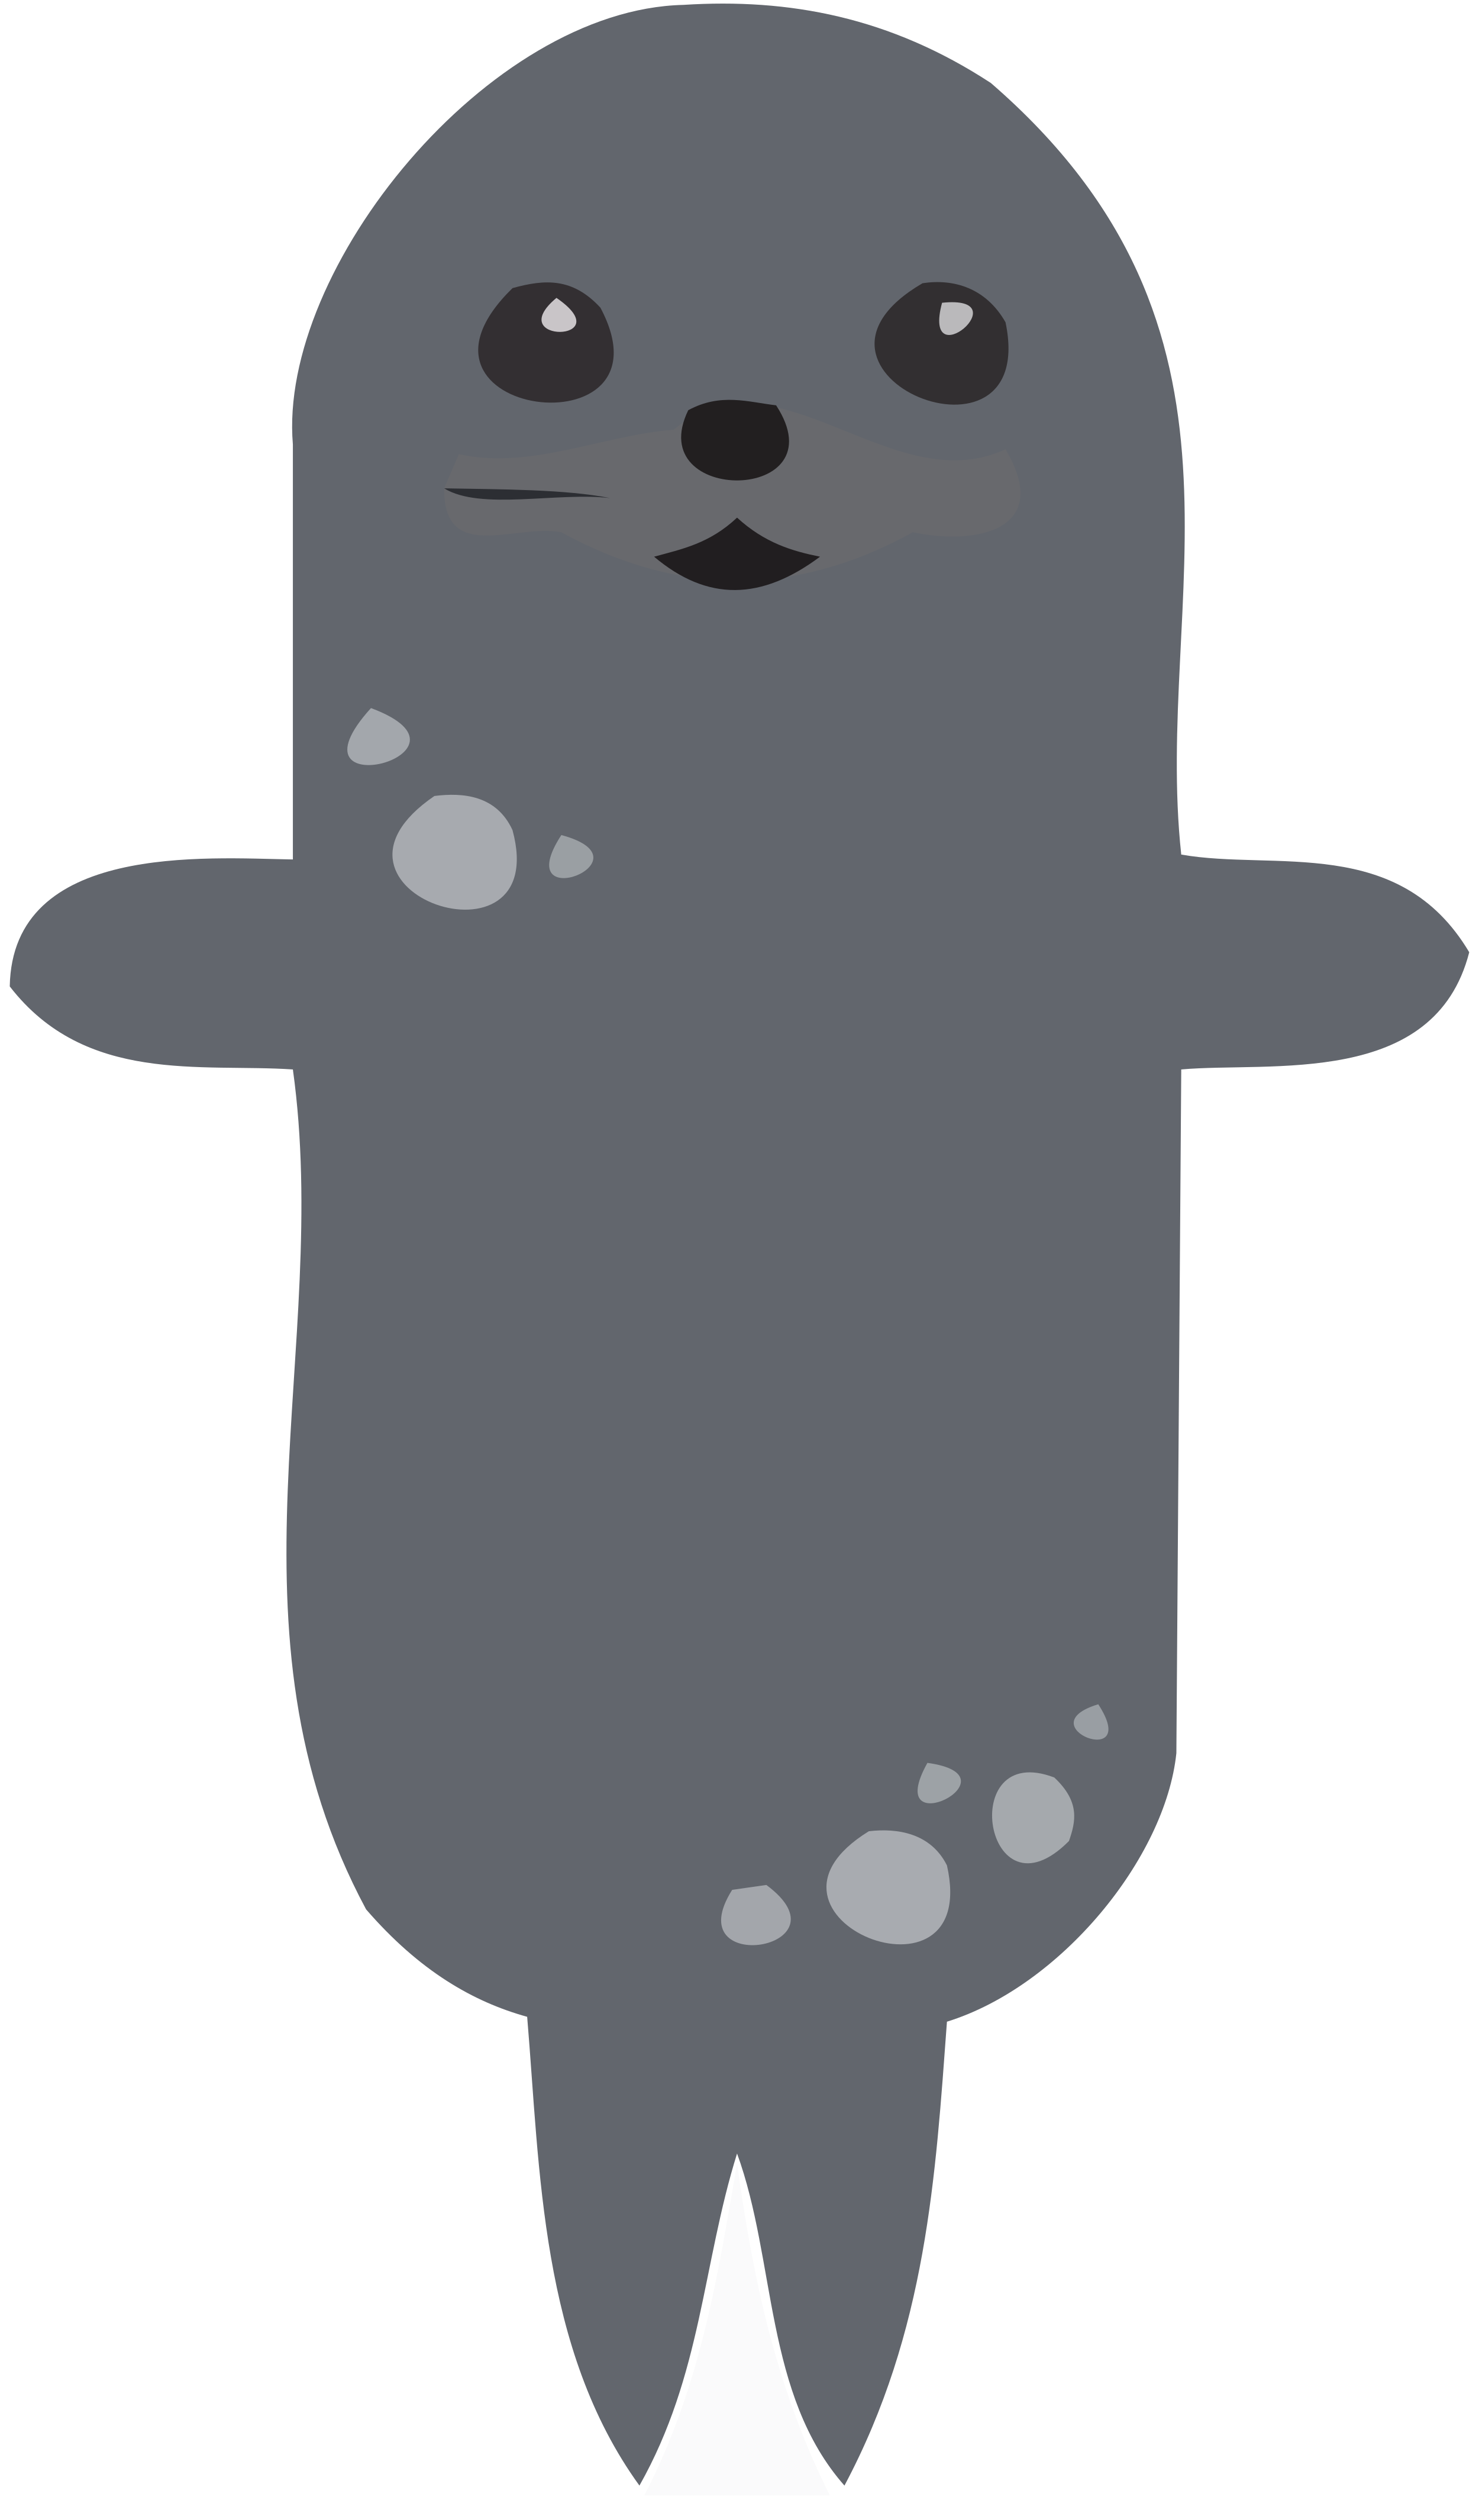<?xml version="1.0" ?>
<svg xmlns="http://www.w3.org/2000/svg" version="1.1" width="303" height="512">
  <rect width="100%" height="100%" fill="#808080" stroke="none"/>
  <defs/>
  <g>
    <path d="M 0.0 0.0 L 303.0 0.0 L 303.0 512.0 L 0.0 512.0 L 0.0 0.0" stroke-width="0.0" fill="rgb(255, 255, 255)" opacity="1.0" stroke="rgb(0, 0, 0)" stroke-opacity="0.0" stroke-linecap="round" stroke-linejoin="round"/>
    <path d="M 1.0 0.0 L 0.0 511.0 L 302.0 511.0 L 302.0 0.0 L 1.0 0.0" stroke-width="2.0" fill="rgb(255, 255, 255)" opacity="1.0" stroke="rgb(0, 0, 0)" stroke-opacity="0.0" stroke-linecap="round" stroke-linejoin="round"/>
    <path d="M 140.0 1.0 C 100.06 1.931 56.947 55.018 60.0 91.0 L 60.0 176.0 C 42.089 175.698 2.512 172.6 2.0 202.0 C 17.518 222.072 41.198 217.743 60.0 219.0 C 68.001 276.333 44.205 333.667 75.0 391.0 C 86.0 403.696 97.0 409.95 108.0 413.0 C 110.638 444.34 110.705 480.991 131.0 509.0 C 143.801 486.333 143.909 463.667 151.0 441.0 C 159.045 463.014 156.548 490.315 173.0 509.0 C 189.852 477.333 191.656 445.667 194.0 414.0 C 217.238 406.802 238.778 380.5 241.0 359.0 L 242.0 219.0 C 260.366 217.38 293.883 222.772 301.0 195.0 C 286.623 170.879 261.171 178.368 242.0 175.0 C 236.302 122.634 261.62 67.711 203.0 17.0 C 182.333 3.479 161.667 -0.384 140.0 1.0" stroke-width="2.0" fill="rgb(98, 102, 109)" opacity="1.0" stroke="rgb(0, 0, 0)" stroke-opacity="0.0" stroke-linecap="round" stroke-linejoin="round"/>
    <path d="M 91.0 100.0 C 90.873 115.565 105.433 107.205 115.0 109.0 C 139.0 122.144 163.0 122.256 187.0 109.0 C 200.011 111.726 215.804 108.596 206.0 92.0 C 182.59 102.839 159.093 70.341 138.0 88.0 C 123.333 89.138 108.667 96.278 94.0 93.0 L 91.0 100.0" stroke-width="2.0" fill="rgb(104, 105, 109)" opacity="1.0" stroke="rgb(0, 0, 0)" stroke-opacity="0.0" stroke-linecap="round" stroke-linejoin="round"/>
    <path d="M 151.0 443.0 C 147.093 465.667 143.715 488.333 132.0 511.0 L 170.0 511.0 C 158.828 488.667 154.235 466.333 151.0 443.0" stroke-width="2.0" fill="rgb(250, 250, 251)" opacity="1.0" stroke="rgb(0, 0, 0)" stroke-opacity="0.0" stroke-linecap="round" stroke-linejoin="round"/>
    <path d="M 105.0 59.0 C 77.892 85.468 139.059 93.143 123.0 63.0 C 117.333 56.854 111.667 57.151 105.0 59.0" stroke-width="2.0" fill="rgb(51, 47, 50)" opacity="1.0" stroke="rgb(0, 0, 0)" stroke-opacity="0.0" stroke-linecap="round" stroke-linejoin="round"/>
    <path d="M 189.0 58.0 C 157.326 76.482 212.946 99.043 206.0 66.0 C 202.022 59.011 195.451 57.018 189.0 58.0" stroke-width="2.0" fill="rgb(50, 47, 49)" opacity="1.0" stroke="rgb(0, 0, 0)" stroke-opacity="0.0" stroke-linecap="round" stroke-linejoin="round"/>
    <path d="M 89.0 163.0 C 60.335 182.585 113.209 200.305 105.0 170.0 C 101.713 162.844 94.874 162.261 89.0 163.0" stroke-width="2.0" fill="rgb(167, 170, 175)" opacity="1.0" stroke="rgb(0, 0, 0)" stroke-opacity="0.0" stroke-linecap="round" stroke-linejoin="round"/>
    <path d="M 178.0 375.0 C 149.429 392.596 201.077 413.262 194.0 382.0 C 190.713 375.403 183.874 374.307 178.0 375.0" stroke-width="2.0" fill="rgb(168, 171, 176)" opacity="1.0" stroke="rgb(0, 0, 0)" stroke-opacity="0.0" stroke-linecap="round" stroke-linejoin="round"/>
    <path d="M 141.0 84.0 C 131.491 103.536 172.166 103.139 159.0 83.0 C 153.333 82.347 147.667 80.387 141.0 84.0" stroke-width="2.0" fill="rgb(34, 31, 32)" opacity="1.0" stroke="rgb(0, 0, 0)" stroke-opacity="0.0" stroke-linecap="round" stroke-linejoin="round"/>
    <path d="M 168.0 114.0 C 162.333 112.858 156.667 111.197 151.0 106.0 C 145.333 111.339 139.667 112.447 134.0 114.0 C 145.0 123.263 156.0 122.945 168.0 114.0" stroke-width="2.0" fill="rgb(33, 30, 32)" opacity="1.0" stroke="rgb(0, 0, 0)" stroke-opacity="0.0" stroke-linecap="round" stroke-linejoin="round"/>
    <path d="M 216.0 364.0 C 195.727 356.228 201.809 394.319 219.0 377.0 C 220.385 373.0 221.309 369.0 216.0 364.0" stroke-width="2.0" fill="rgb(165, 169, 173)" opacity="1.0" stroke="rgb(0, 0, 0)" stroke-opacity="0.0" stroke-linecap="round" stroke-linejoin="round"/>
    <path d="M 150.0 387.0 C 138.606 405.017 174.781 399.162 157.0 386.0 L 150.0 387.0" stroke-width="2.0" fill="rgb(163, 166, 171)" opacity="1.0" stroke="rgb(0, 0, 0)" stroke-opacity="0.0" stroke-linecap="round" stroke-linejoin="round"/>
    <path d="M 76.0 145.0 C 57.157 165.785 101.111 154.319 76.0 145.0" stroke-width="2.0" fill="rgb(163, 167, 172)" opacity="1.0" stroke="rgb(0, 0, 0)" stroke-opacity="0.0" stroke-linecap="round" stroke-linejoin="round"/>
    <path d="M 115.0 171.0 C 103.971 187.952 134.223 176.168 115.0 171.0" stroke-width="2.0" fill="rgb(154, 159, 163)" opacity="1.0" stroke="rgb(0, 0, 0)" stroke-opacity="0.0" stroke-linecap="round" stroke-linejoin="round"/>
    <path d="M 190.0 361.0 C 180.369 378.213 209.445 363.674 190.0 361.0" stroke-width="2.0" fill="rgb(157, 162, 166)" opacity="1.0" stroke="rgb(0, 0, 0)" stroke-opacity="0.0" stroke-linecap="round" stroke-linejoin="round"/>
    <path d="M 91.0 100.0 C 98.401 104.599 114.284 100.716 125.0 102.0 C 115.994 100.19 102.671 100.215 91.0 100.0" stroke-width="2.0" fill="rgb(44, 46, 51)" opacity="1.0" stroke="rgb(0, 0, 0)" stroke-opacity="0.0" stroke-linecap="round" stroke-linejoin="round"/>
    <path d="M 210.0 100.0 L 176.0 102.0 L 210.0 100.0" stroke-width="2.0" fill="rgb(43, 45, 50)" opacity="1.0" stroke="rgb(0, 0, 0)" stroke-opacity="0.0" stroke-linecap="round" stroke-linejoin="round"/>
    <path d="M 193.0 62.0 C 188.783 77.647 209.148 60.326 193.0 62.0" stroke-width="2.0" fill="rgb(186, 185, 187)" opacity="1.0" stroke="rgb(0, 0, 0)" stroke-opacity="0.0" stroke-linecap="round" stroke-linejoin="round"/>
    <path d="M 225.0 349.0 C 210.086 353.487 233.977 362.763 225.0 349.0" stroke-width="2.0" fill="rgb(153, 158, 163)" opacity="1.0" stroke="rgb(0, 0, 0)" stroke-opacity="0.0" stroke-linecap="round" stroke-linejoin="round"/>
    <path d="M 114.0 61.0 C 102.698 70.431 127.338 70.151 114.0 61.0" stroke-width="2.0" fill="rgb(201, 197, 200)" opacity="1.0" stroke="rgb(0, 0, 0)" stroke-opacity="0.0" stroke-linecap="round" stroke-linejoin="round"/>
  </g>
</svg>
